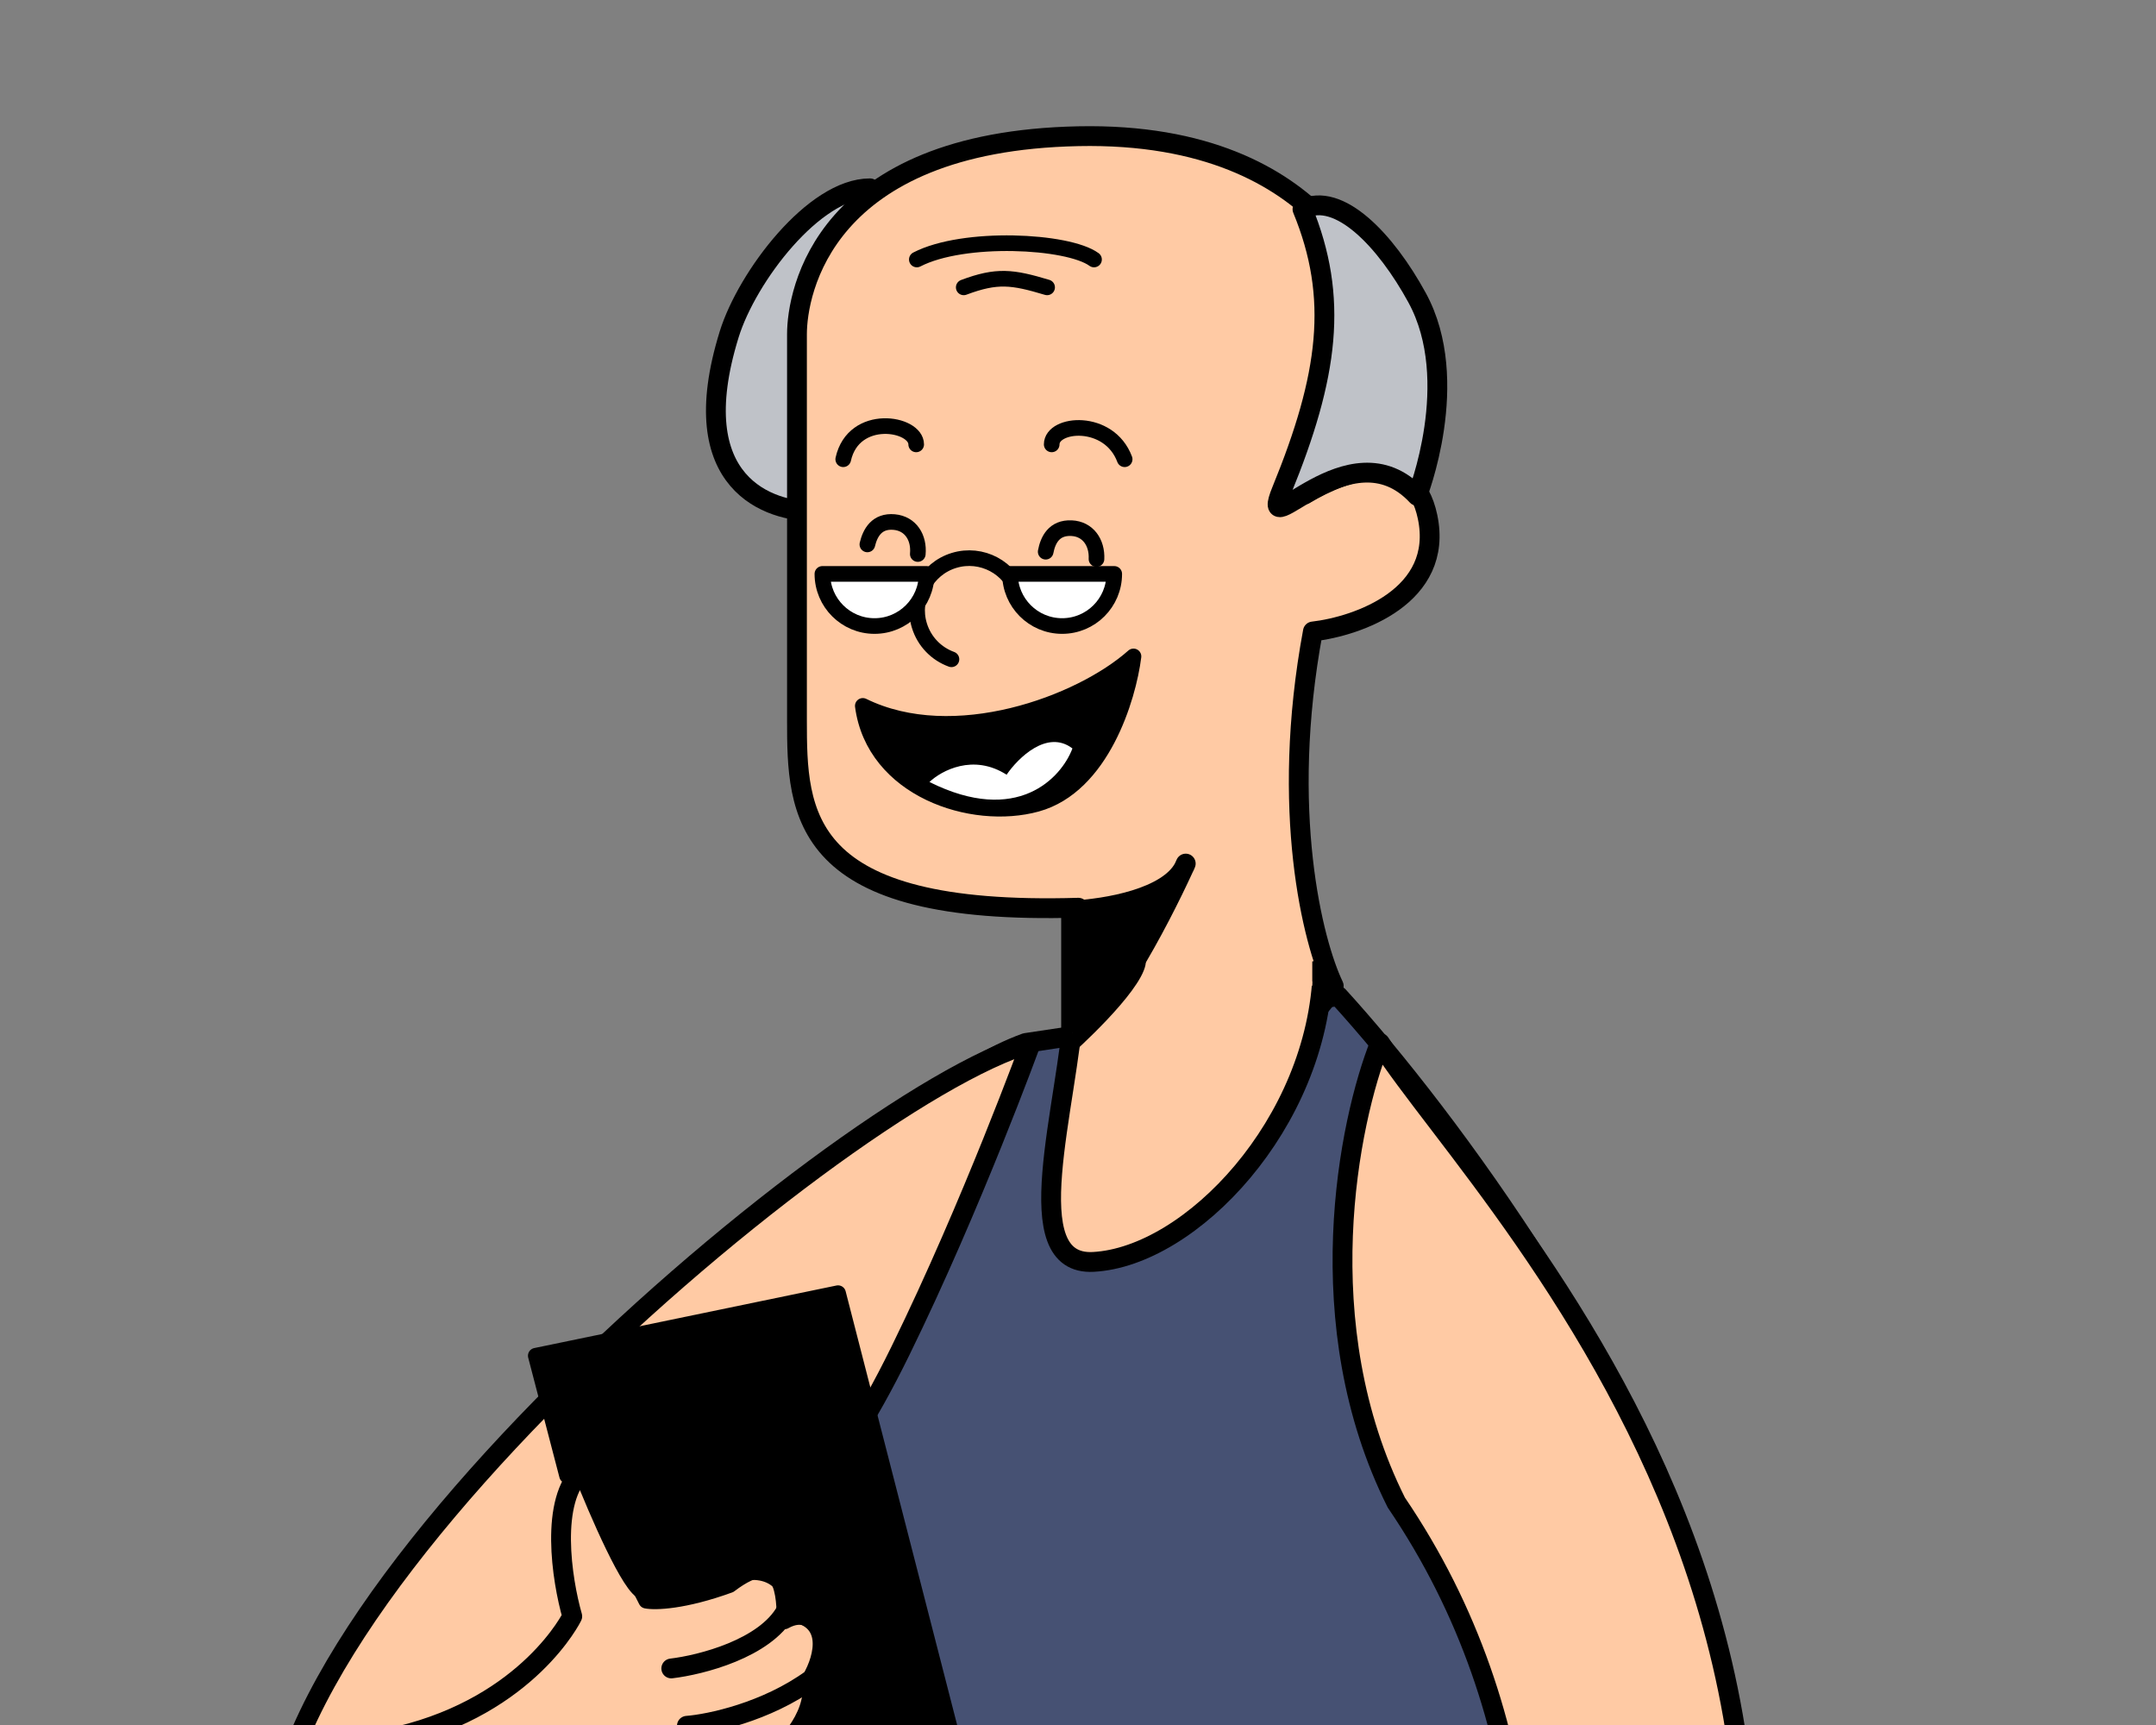 <svg width="160" height="128" viewBox="0 0 160 128" fill="none" xmlns="http://www.w3.org/2000/svg">
<rect x="0" y="0" width="160" height="128" fill="#808080" stroke="none"/>
<path d="M76.115 77.393C66.446 80.874 52.91 96.731 44.788 104.079C42.622 113.98 50.203 112.063 47.109 116.446C56.7 119.849 56.52 97.762 65.673 96.731C49.584 123.649 44.53 155.904 44.015 172.921C56.004 168.667 77.662 170.987 85.784 174.855C92.281 177.949 107.571 175.628 114.404 174.081V126.115C119.045 123.408 119.431 123.03 127.166 121.096C122.216 102.841 107.442 82.808 99.32 73.912L76.115 77.393Z" fill="#465173" stroke="black" stroke-width="1.47" stroke-linecap="round" stroke-linejoin="round"/>
<path d="M49.042 171.374C45.02 159.617 50.461 137.469 52.91 125.35C48.888 137.417 44.53 160.416 43.628 172.921L49.042 171.374Z" fill="black" stroke="black" stroke-width="1.47" stroke-linecap="round" stroke-linejoin="round"/>
<path d="M101.751 189.773C103.479 184.806 125.451 143.593 103.622 111.492C96.999 98.278 100.093 83.194 102.413 77.393C110.535 90.156 153.078 130.378 112.153 189.299C113.185 194.572 115.457 204.423 112.153 204.502C110.956 204.531 110.597 204.068 110.56 203.477C110.167 204.34 109.445 205.095 108.275 205.148C107.09 205.202 106.865 204.321 106.887 203.43C106.466 204.559 105.436 205.238 104.347 205.148C102.417 204.99 104.347 198.701 102.417 194.919C101.665 196.296 99.579 198.6 97.255 196.808C94.93 195.016 99.283 191.372 101.751 189.773Z" fill="#FFCAA4"/>
<path d="M107.054 201.795C107.32 203.853 105.894 205.275 104.347 205.148C102.417 204.99 104.347 198.701 102.417 194.919C101.665 196.296 99.579 198.6 97.255 196.808C94.93 195.016 99.283 191.372 101.751 189.773C103.479 184.806 125.451 143.593 103.622 111.492C96.999 98.278 100.093 83.194 102.413 77.393C110.535 90.156 153.078 130.378 112.153 189.299C113.185 194.572 115.457 204.423 112.153 204.502C109.511 204.565 110.952 202.238 110.921 201.408M107.054 201.795C107.071 202.454 106.195 205.243 108.275 205.148C110.439 205.05 111.069 202.551 110.921 201.408M107.054 201.795C107.054 201.795 107.227 199.166 106.28 194.919M110.921 201.408C110.921 201.408 111.308 197.154 109.374 194.446" stroke="black" stroke-width="1.47" stroke-linecap="round" stroke-linejoin="round"/>
<path d="M21.197 141.981C12.688 123.804 61.805 81.648 76.502 77.393C76.502 77.393 72.141 89.383 66.833 100.212C61.526 111.041 58.711 111.427 58.711 111.427L67.5 131.141C63.019 135.226 55.685 132.63 49.322 135.485C37.013 141.007 24.001 143.766 21.197 141.981Z" fill="#FFCAA4" stroke="black" stroke-width="1.47" stroke-linecap="round" stroke-linejoin="round"/>
<path d="M58.325 119.549C62.038 119.859 61.161 123.03 60.258 124.577C56.855 127.052 52.652 127.929 50.976 128.058M58.325 119.549C59.184 118.002 57.474 115.604 54.07 116.842C50.667 118.08 48.527 118.131 47.882 118.002C46.954 117.978 44.402 112.062 43.241 109.107C40.766 111.273 41.694 117.229 42.468 119.936C42.468 119.936 39.267 126.5 29.598 128.831M58.325 119.549C56.778 122.334 52.008 123.546 49.816 123.804" stroke="black" stroke-width="1.47" stroke-linecap="round" stroke-linejoin="round"/>
<path d="M72.635 136.566L62.193 95.957L39.761 100.599L42.081 109.494H43.242L47.956 118.776C48.601 118.905 50.741 118.853 54.144 117.616C58.218 114.51 58.218 118.636 58.218 120.312C60.925 118.776 62.193 123.019 60.152 124.953C60.461 129.903 52.211 134.117 47.956 135.019L49.43 141.208L72.635 136.566Z" fill="black" stroke="black" stroke-width="1.16" stroke-linecap="round" stroke-linejoin="round"/>
<circle cx="2.321" cy="2.321" r="2.321" transform="matrix(-0.98 -0.199 -0.199 0.98 60.538 101.124)" fill="black"/>
<path d="M54.116 24.803C55.44 20.539 60.408 13.974 64.559 13.974C63.081 17.687 60.531 33.312 60.408 37.953C57.21 37.953 50.636 36.019 54.116 24.803Z" fill="#BFC2C8" stroke="black" stroke-width="1.47" stroke-linecap="round" stroke-linejoin="round"/>
<path d="M59.144 53.432V24.803C59.144 21.709 61.077 10.493 80.028 10.107C98.979 9.72 102.073 22.869 102.073 22.869C102.073 30.277 99.728 34.437 96.824 36.691C100.023 34.767 104.866 33.245 105.941 38.348C107.178 44.227 100.784 46.47 97.432 46.857C94.957 60.161 97.432 69.933 98.979 73.156C95.885 79.344 85.056 78.313 80.028 77.024V67.355C59.298 67.974 59.144 60.393 59.144 53.432Z" fill="#FFCAA4" stroke="black" stroke-width="1.47" stroke-linecap="round" stroke-linejoin="round"/>
<path d="M79.487 67.561C82.197 67.438 86.649 66.632 87.85 64.401C87.9 64.292 87.949 64.184 87.996 64.08C87.954 64.19 87.906 64.297 87.85 64.401C85.971 68.497 81.898 76.24 79.487 76.843V67.561Z" fill="black" stroke="black" stroke-width="1.47" stroke-linecap="round" stroke-linejoin="round"/>
<path d="M95.112 36.406C98.593 27.897 99.366 22.096 96.659 15.521C99.366 14.168 102.847 17.842 105.168 22.096C108.543 28.284 105.168 36.792 105.168 36.792C100.14 31.378 93.287 40.868 95.112 36.406Z" fill="#BFC2C8" stroke="black" stroke-width="1.47" stroke-linecap="round" stroke-linejoin="round"/>
<path d="M81.189 19.255C79.255 17.841 71.52 17.455 68.039 19.255" stroke="black" stroke-width="1.16" stroke-linecap="round" stroke-linejoin="round"/>
<path d="M77.708 21.323C75.13 20.55 73.995 20.394 71.52 21.323" stroke="black" stroke-width="1.16" stroke-linecap="round" stroke-linejoin="round"/>
<path d="M64.369 40.397C64.57 39.556 65.057 38.618 66.365 38.739C67.582 38.851 68.223 39.893 68.111 41.11" stroke="black" stroke-width="1.16" stroke-linecap="round" stroke-linejoin="round"/>
<path d="M77.602 40.938C77.764 40.089 78.208 39.13 79.52 39.191C80.741 39.247 81.429 40.259 81.372 41.48" stroke="black" stroke-width="1.16" stroke-linecap="round" stroke-linejoin="round"/>
<path d="M75.626 44.157C75.004 42.114 72.842 40.963 70.799 41.585C68.756 42.208 67.604 44.369 68.227 46.412C68.596 47.622 69.504 48.52 70.609 48.921" stroke="black" stroke-width="1.16" stroke-linecap="round" stroke-linejoin="round"/>
<path d="M78.048 32.975C78.048 31.37 82.302 30.983 83.462 34.077" stroke="black" stroke-width="1.16" stroke-linecap="round" stroke-linejoin="round"/>
<path d="M67.992 32.975C67.992 31.37 63.351 30.596 62.578 34.077" stroke="black" stroke-width="1.16" stroke-linecap="round" stroke-linejoin="round"/>
<path d="M76.945 59.654C81.753 58.322 83.731 51.802 84.118 48.708C80.165 52.225 70.77 55.689 64.03 52.379C64.849 58.573 72.137 60.985 76.945 59.654Z" fill="black" stroke="black" stroke-width="1.16" stroke-linecap="round" stroke-linejoin="round"/>
<path d="M74.701 57.487C72.231 55.901 69.856 57.186 68.977 58.027C75.493 61.28 78.765 57.722 79.587 55.537C77.717 54.104 75.551 56.24 74.701 57.487Z" fill="white"/>
<path d="M81.142 93.637C75.36 93.951 79.247 82.192 79.729 74.343L98.159 71.978C97.798 83.36 88.37 93.244 81.142 93.637Z" fill="#FFCAA4" stroke="black" stroke-width="1.47" stroke-linecap="round" stroke-linejoin="round"/>
<path d="M97.386 73.139V71.205L84.236 72.752L79.595 76.62L97.386 73.139Z" fill="#FFCAA4"/>
<path d="M79.595 78.167C79.595 78.167 84.594 73.724 85.009 71.592C85.424 69.46 79.595 74.329 79.595 74.329V78.167Z" fill="black"/>
<path d="M82.689 42.585C82.689 44.721 80.958 46.453 78.822 46.453C76.686 46.453 74.954 44.721 74.954 42.585C74.954 42.585 76.686 42.586 78.822 42.586C80.958 42.586 82.689 42.585 82.689 42.585Z" fill="white" stroke="black" stroke-width="1.16" stroke-linecap="round" stroke-linejoin="round"/>
<path d="M68.766 42.585C68.766 44.721 67.035 46.453 64.899 46.453C62.763 46.453 61.031 44.721 61.031 42.585C61.031 42.585 62.763 42.586 64.899 42.586C67.035 42.586 68.766 42.585 68.766 42.585Z" fill="white" stroke="black" stroke-width="1.16" stroke-linecap="round" stroke-linejoin="round"/>
</svg>
